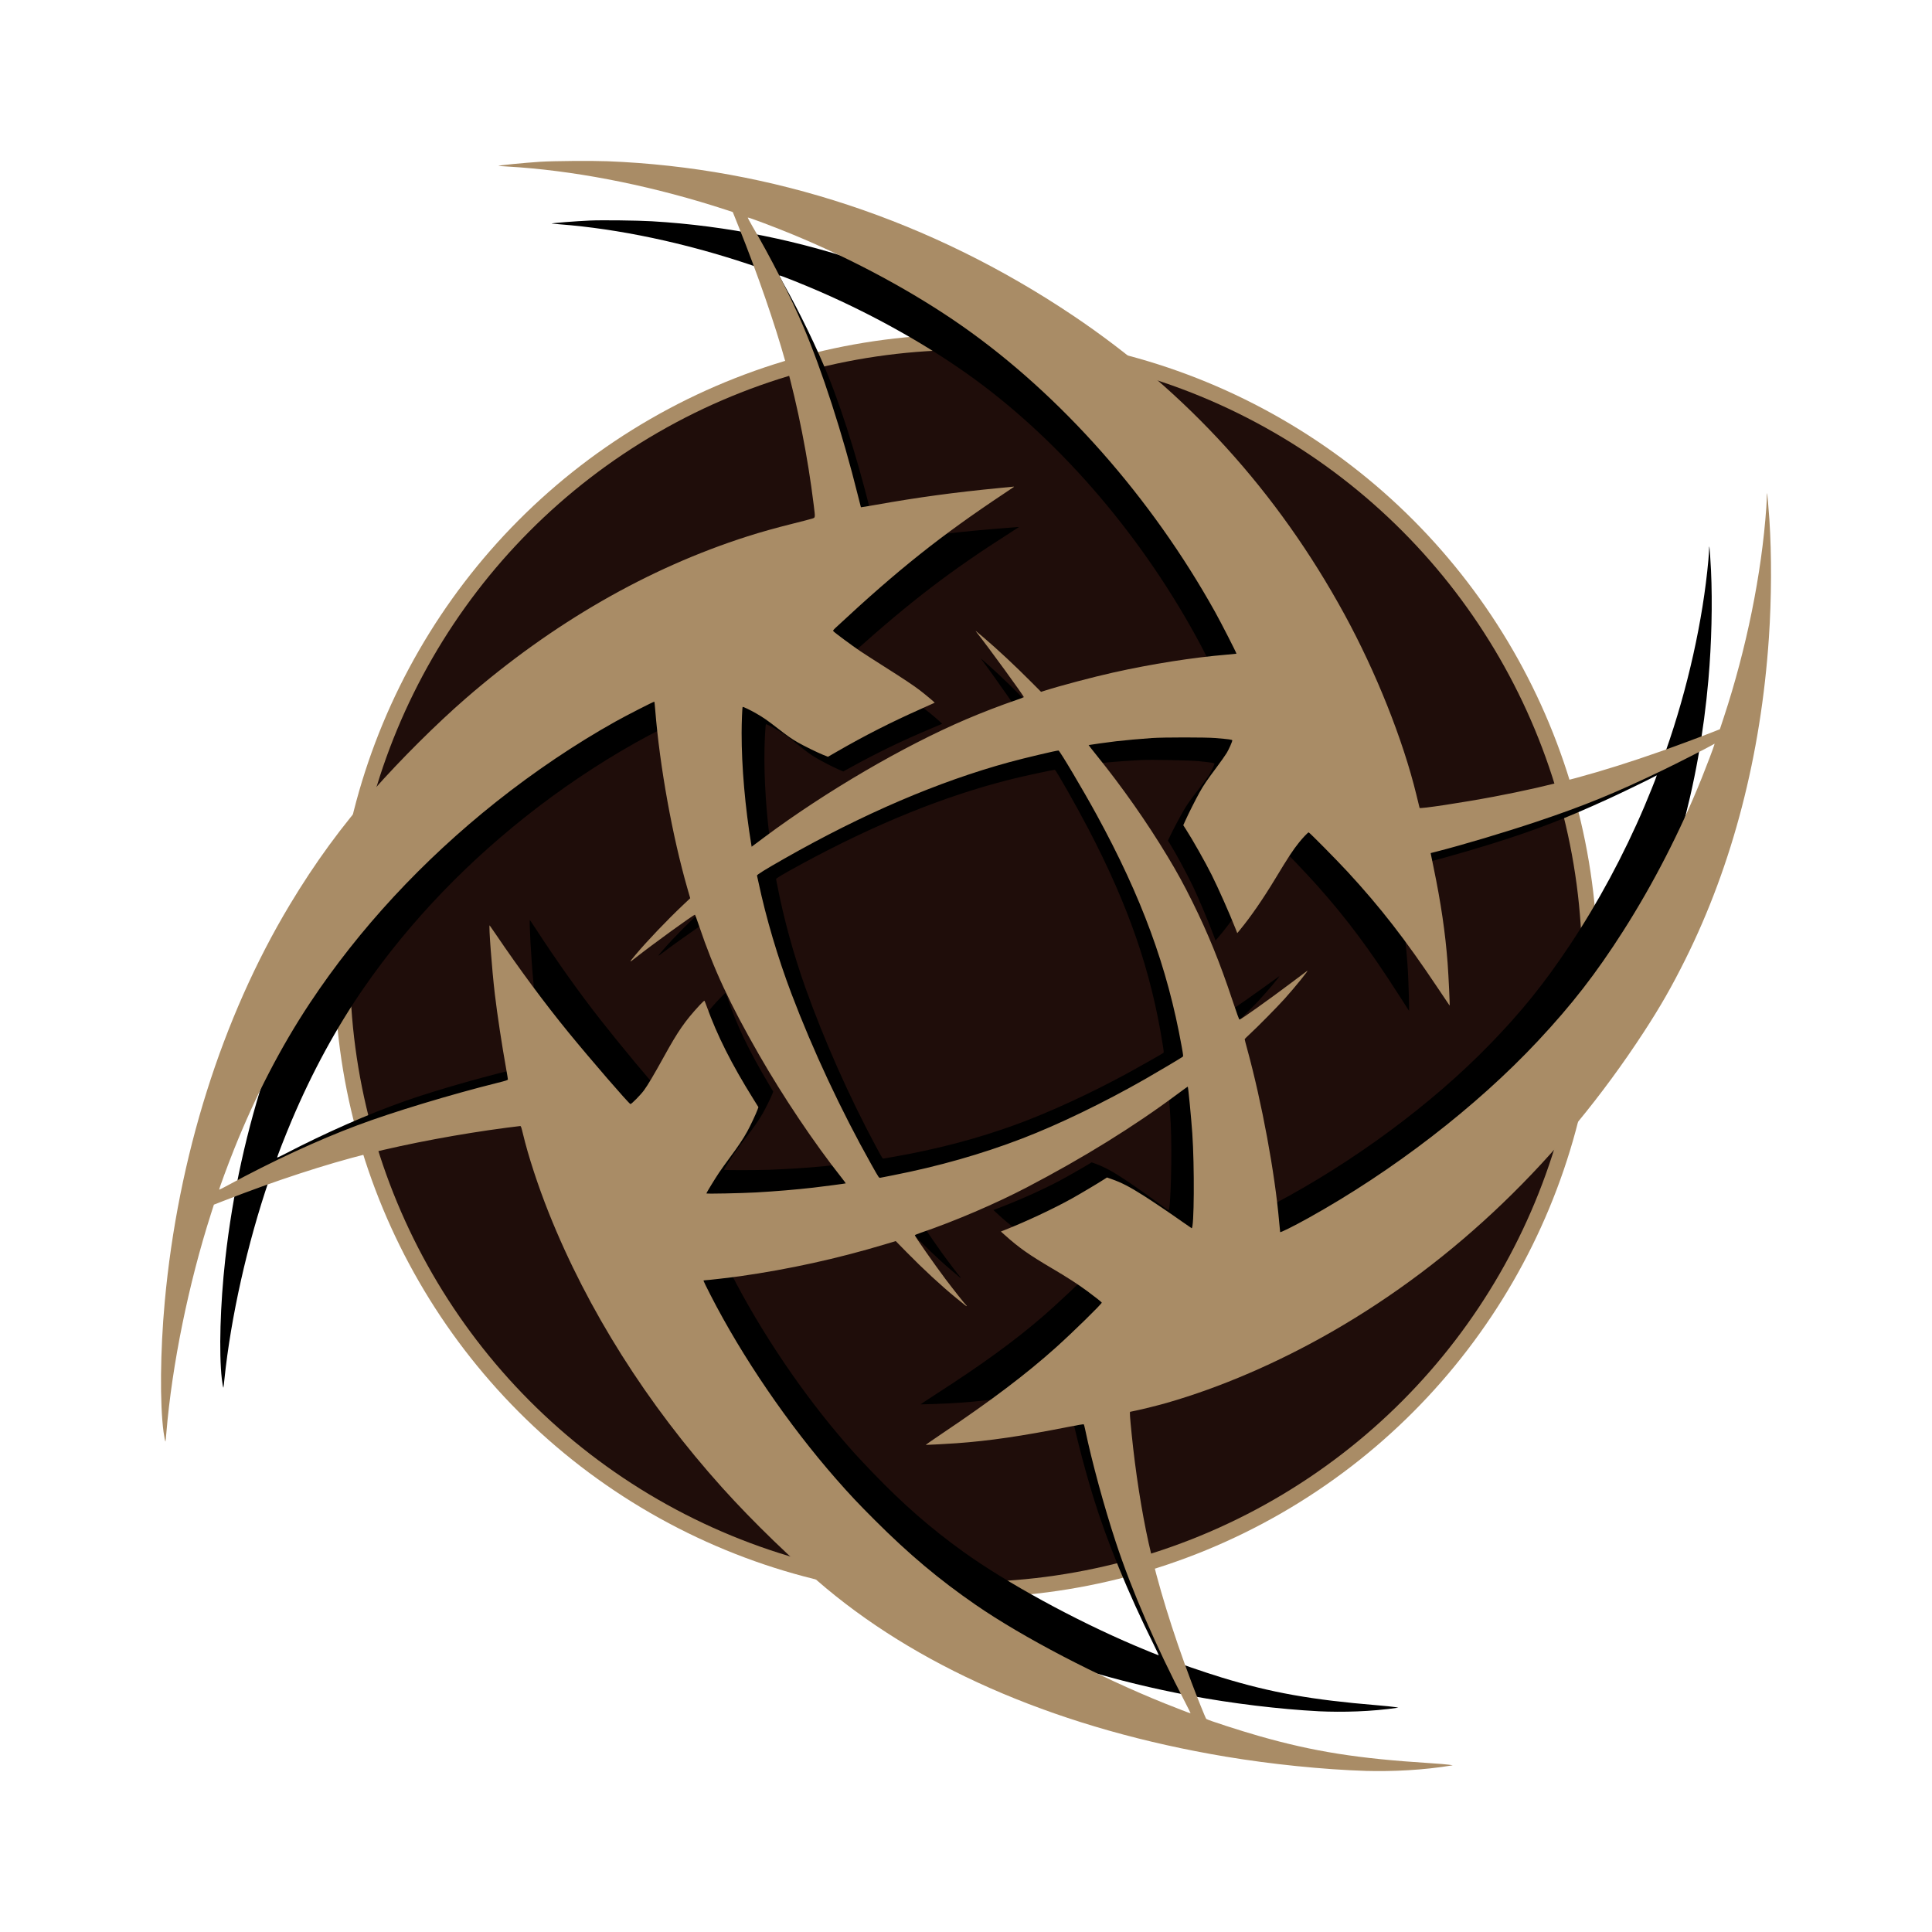 <svg xmlns="http://www.w3.org/2000/svg" viewBox="0 0 600 600">
<circle cx="300" cy="300" r="196.134" fill="#a98c66"/>
<circle cx="300" cy="300" r="191.32" fill="#1f0d0a"/>
<path d="m409.562 531.446c-12.257-.633-27.026-2.426-39.947-4.852-45.994-8.628-84.831-25.894-112.826-50.162-9.264-8.031-20.465-19.293-28.998-29.156-21.041-24.324-37.459-51.491-47.948-79.327-2.93-7.779-5.57-16.425-6.944-22.749-.385-1.77-.508-2.146-.706-2.15-.132-.003-1.883.178-3.89.402-13.361 1.49-27.893 3.916-39.714 6.631-12.025 2.762-26.309 7.129-41.218 12.601l-2.883 1.058-.882 2.582c-6.795 19.89-11.932 42.806-13.914 62.063-.141 1.372-.279 2.516-.306 2.542-.094.09-.317-1.118-.496-2.683-.927-8.133-.501-23.071 1.056-37.073 4.576-41.141 17.845-80.589 37.817-112.42 7.446-11.869 15.255-22.133 24.455-32.146 7.889-8.583 18.364-18.611 26.789-25.641 25.22-21.047 52.64-36.117 81.202-44.629 3.8-1.133 8.171-2.265 12.95-3.356 2.548-.582 5.014-1.175 5.482-1.318 1.031-.314.991-.048.589-3.962-1.398-13.594-3.96-28.043-7.23-40.77-2.772-10.789-7.516-25.418-12.568-38.754l-1.627-4.294-1.347-.483c-.741-.265-2.62-.906-4.177-1.424-19.862-6.619-40.249-10.916-58.409-12.313-1.374-.106-2.517-.212-2.54-.236-.137-.142 7.306-.729 11.915-.939 3.685-.168 14.674-.037 19.187.228 46.765 2.746 91.866 18.673 131.659 46.502 31.983 22.365 57.331 51.368 75.695 86.605 8.69 16.676 15.992 36.072 19.492 51.783.451 2.023.836 3.745.856 3.828.078.325 12.181-1.267 21.209-2.789 16.782-2.83 30.434-6.256 47.975-12.039 3.936-1.298 11.383-3.901 14.744-5.156l2.045-.763 1.18-3.352c6.827-19.388 11.597-40.76 13.272-59.471.096-1.08.186-2.477.199-3.104.012-.628.049-1.115.08-1.083.088.092.386 4.258.538 7.526.468 10.088.174 22.573-.795 33.688-2.917 33.456-11.611 64.436-25.594 91.184-4.039 7.726-7.387 13.323-12.23 20.445-24.305 35.738-55.082 64.189-90.438 83.591-15.679 8.604-32.157 15.323-47.622 19.424-2.422.642-6.93 1.671-8.787 2.007-.786.142-1.493.279-1.571.304-.168.055-.109 1.327.296 6.324.87 10.755 2.399 22.019 4.219 31.073 2.358 11.731 6.246 25.323 11.412 39.893 1.637 4.618 3.844 10.418 4.037 10.61.343.341 9.545 3.519 15.102 5.217 15.383 4.699 27.803 6.917 48.264 8.615 5.619.467 6.579.75 6.579.75-8.433 1.258-17.333 1.456-24.69 1.123m-51.178-20.555c-8.108-16.346-14.647-32.298-18.873-46.042-3.149-10.24-6.372-23.071-8.082-32.166-.148-.786-.313-1.48-.368-1.542-.055-.062-1.96.219-4.235.623-13.506 2.404-22.796 3.579-32.139 4.065-2.35.122-8.002.32-8.746.306-.107-0 2.088-1.472 4.878-3.265 13.991-8.995 24.228-16.431 32.803-23.836 4.827-4.166 13.335-12.18 13.234-12.464-.059-.164-2.057-1.808-4.066-3.345-2.744-2.099-5.55-3.991-9.816-6.618-6.615-4.074-9.428-6.139-13.35-9.804l-1.111-1.038 1.003-.372c6.16-2.287 14.229-5.88 19.429-8.652 2.488-1.326 7.495-4.175 9.317-5.302l.77-.476 1.264.469c2.842 1.053 5.125 2.29 9.178 4.976 2.542 1.684 7.413 5.117 10.699 7.539 1.395 1.029 2.607 1.899 2.693 1.934.714.29 1.185-17.594.713-27.067-.215-4.317-.896-13.133-1.026-13.286-.02-.024-1.358.903-2.974 2.058-12.617 9.024-27.107 17.614-43.41 25.735-9.009 4.487-20.749 9.246-30.448 12.341-.957.305-1.741.612-1.743.681-.006.311 5.405 8.384 8.48 12.648 2.078 2.881 5.543 7.43 5.77 7.578.074.048.133.151.131.23-.003.15-.194-.002-2.993-2.381-4.15-3.529-9.192-8.376-13.802-13.267l-3.056-3.242-3.233.901c-13.555 3.778-27.248 6.511-41.215 8.227-2.807.345-9.419.977-10.083.964-.247-.004-.448.061-.45.148-0.0.086.839 1.888 1.869 4.003 8.68 17.837 21.477 37.386 34.844 53.244 3.814 4.523 6.064 7.008 10.755 11.884 9.557 9.931 17.968 17.28 28.231 24.665 13.233 9.521 34.565 21.181 53.325 29.146 3.157 1.341 7.148 2.969 7.303 2.979.058.002-.606-1.426-1.475-3.177m37.676-137.202c24.43-12.938 48.581-30.812 66.458-49.189 9.928-10.204 16.956-18.907 24.907-30.844 8.853-13.291 16.889-28.224 23.277-43.249 1.454-3.42 3.539-8.617 3.709-9.245l.107-.396-.604.335c-1.533.85-10.352 5.125-14.294 6.928-13.776 6.302-22.563 9.694-36.159 13.954-9.138 2.863-21.227 6.217-28.873 8.008l-1.545.362.064.408c.035.224.345 1.903.688 3.731 1.887 10.041 2.989 18.739 3.466 27.342.193 3.487.432 12.181.332 12.069-.03-.034-1.501-2.317-3.268-5.073-9.031-14.091-15.853-23.244-25.082-33.65-2.987-3.367-10.62-11.399-10.838-11.403-.202-.005-1.701 1.504-2.776 2.794-1.821 2.182-3.152 4.126-6.965 10.172-3.6 5.709-7.23 10.759-10.344 14.392l-.812.947-.563-1.516c-1.545-4.159-4.601-11.419-6.396-15.193-1.766-3.715-5.236-10.138-7.122-13.195l-.701-1.135.638-1.348c.92-1.945 3.048-5.97 4.168-7.884 1.245-2.128 2.083-3.313 4.952-7.009 1.294-1.667 2.657-3.521 3.029-4.119.659-1.061 1.639-3.169 1.646-3.543.005-.202-.998-.358-4.8-.753-2.725-.282-14.757-.516-18.099-.352-3.079.152-7.904.491-10.186.717-2.185.216-7.802.882-7.862.932-.025.021.931 1.298 2.125 2.838 7.251 9.348 13.952 19.3 19.737 29.318 2.628 4.548 4.521 8.172 6.803 13.017 4.337 9.203 7.499 17.443 10.915 28.423 1.163 3.739 1.756 5.455 1.883 5.447.403-.024 8.361-5.45 14.657-9.994 2.526-1.823 4.721-3.403 4.878-3.512.741-.511-3.462 4.49-6.562 7.806-2.162 2.314-8.064 8.066-10.162 9.906-.791.693-1.444 1.328-1.452 1.41-.008.082.272 1.278.622 2.657 3.918 15.443 7.262 35.73 8.186 49.65.097 1.456.197 2.725.223 2.824.056.209 3.792-1.56 7.995-3.786m-157.124-10.415c5.609-.207 11.386-.576 16.363-1.046 2.731-.258 9.236-.985 9.293-1.039.028-.027-.481-.748-1.131-1.604-7.645-10.066-16.201-23.371-22.904-35.615-8.028-14.66-12.375-24.5-16.285-36.855-.572-1.809-1.085-3.29-1.138-3.291-.419-.009-12.193 8.176-16.966 11.794-2.179 1.651-2.191 1.614-.213-.668 3.195-3.688 9.167-9.712 13.809-13.931l2.111-1.918-.707-2.649c-4.043-15.142-7.232-34.988-8.213-51.124-.079-1.294-.169-2.38-.2-2.413-.099-.103-7.974 3.728-11.193 5.445-11.558 6.167-23.439 13.836-34.407 22.206-21.335 16.286-39.774 35.428-54.167 56.232-8.503 12.291-16.049 26.166-22.424 41.236-1.9 4.493-4.585 11.367-4.481 11.475.031.033 1.187-.527 2.568-1.243 12.63-6.549 25.72-12.303 37.159-16.341 10.038-3.542 26.598-8.212 40.017-11.285 2.692-.617 3.1-.744 3.104-.969.003-.143-.185-1.443-.418-2.889-1.068-6.643-2.267-15.733-2.826-21.43-.702-7.147-1.414-19.965-1.09-19.619.071.076.831 1.22 1.689 2.542 6.592 10.156 13.597 20.008 20.193 28.406 6.172 7.86 16.768 20.602 17.224 20.716.266.067 2.916-2.517 3.928-3.83 1.09-1.415 2.937-4.397 5.892-9.515 4.171-7.224 6.163-9.979 10.424-14.417.724-.755 1.36-1.323 1.412-1.261.052.062.313.757.58 1.545 2.872 8.486 6.753 16.587 12.817 26.751l1.383 2.318-.258.688c-.424 1.127-2.128 4.575-3.052 6.176-1.204 2.086-2.622 4.125-5.083 7.311-1.164 1.507-2.619 3.462-3.234 4.345-1.185 1.703-3.677 5.613-3.681 5.775-.003.147 10.043.141 14.105-.008m39.141-4.125c13.116-2.31 25.374-5.545 37.086-9.783 10.433-3.778 23.441-9.758 35.304-16.231 3.445-1.88 10.24-5.736 10.756-6.103.26-.185.256-.245-.189-3.03-3.614-22.615-10.538-42.657-22.963-66.484-3.705-7.104-10.138-18.439-10.469-18.446-.651-.013-9.889 1.988-14.115 3.057-20.353 5.147-41.758 13.831-64.472 26.157-5.703 3.095-8.059 4.493-7.992 4.743.033.126.208.995.387 1.931 1.957 10.2 5.085 21.578 8.771 31.908 5.783 16.206 13.509 33.596 21.758 48.979 2.208 4.116 2.136 4.007 2.577 3.931.202-.035 1.806-.317 3.565-.627m-34.589-97.127c17.569-12.555 39.942-25.049 57.864-32.308 4.529-1.835 10.211-3.897 14.512-5.266 1.182-.376 2.15-.722 2.151-.769.008-.371-9.708-14.285-13.049-18.682-.548-.722-.525-.704 1.925 1.467 4.022 3.566 8.838 8.247 13.557 13.18l2.506 2.619 1.043-.311c4.485-1.336 13.778-3.603 19.642-4.792 11.072-2.244 22.711-3.842 32.566-4.471 1.417-.09 2.594-.182 2.617-.204.098-.094-4.143-8.8-5.842-11.995-17.527-32.955-42.709-62.588-70.327-82.77-13.625-9.954-30.515-19.522-47.746-27.048-5.031-2.198-12.606-5.232-12.851-5.147-.067.023.499 1.153 1.258 2.51 5.133 9.178 10.387 20.027 13.859 28.614 5.165 12.777 10.713 31.136 14.68 48.569.427 1.875.792 3.435.811 3.465.019.031 1.98-.251 4.357-.626 12.011-1.895 22.276-3.086 35.107-4.077 1.979-.153 3.77-.294 3.977-.314.208-.02.329.005.27.057-.059.052-1.344.882-2.854 1.843-18.245 11.619-30.669 21.12-48.532 37.124-.937.839-1.016.949-.844 1.165.316.396 5.275 4.224 7.421 5.728 1.104.774 4.176 2.841 6.827 4.593 5.566 3.68 8.161 5.481 10.029 6.962 1.422 1.127 4.236 3.575 4.176 3.633-.02.019-1.698.734-3.729 1.59-8.822 3.715-16.306 7.336-24.508 11.855l-2.468 1.36-1.412-.599c-1.54-.653-5.344-2.611-7.05-3.629-1.74-1.038-2.928-1.902-5.683-4.134-2.936-2.379-3.978-3.132-6.072-4.393-1.634-.984-3.699-2.022-3.809-1.916-.123.118-.374 4.332-.44 7.393-.206 9.535.59 21.346 2.157 32.027l.066.452.439-.32c.241-.176 1.77-1.271 3.396-2.433"/>
<path d="m424.264 549.975c-13.372-.43-29.506-2.07-43.638-4.439-50.31-8.425-93.002-26.417-124.027-52.27-10.267-8.555-22.713-20.591-32.223-31.158-23.448-26.062-41.919-55.32-53.941-85.434-3.359-8.415-6.42-17.782-8.051-24.645-.457-1.921-.6-2.328-.815-2.328-.144 0-2.048.235-4.231.521-14.53 1.908-30.316 4.861-43.141 8.07-13.046 3.266-28.521 8.328-44.653 14.609l-3.119 1.215-.907 2.833c-6.983 21.822-12.094 46.905-13.845 67.933-.125 1.498-.251 2.748-.28 2.777-.101.101-.37-1.212-.597-2.914-1.183-8.844-1.036-25.133.363-40.426 4.113-44.934 17.735-88.208 38.825-123.323 7.863-13.094 16.155-24.446 25.969-35.553 8.415-9.521 19.618-20.674 28.651-28.514 27.038-23.474 56.601-40.48 87.548-50.364 4.117-1.315 8.857-2.642 14.042-3.933 2.764-.688 5.439-1.387 5.947-1.552 1.117-.365 1.08-.073.558-4.33-1.813-14.786-4.912-30.478-8.746-44.279-3.25-11.7-8.731-27.541-14.52-41.968l-1.864-4.646-1.478-.498c-.813-.273-2.875-.931-4.582-1.463-21.787-6.791-44.097-11.041-63.918-12.178-1.5-.086-2.748-.177-2.773-.203-.152-.152 7.947-.95 12.965-1.276 4.012-.261 15.992-.352 20.915-.16 51.024 1.998 100.516 18.397 144.474 47.881 35.331 23.694 63.573 54.764 84.335 92.775 9.825 17.989 18.195 38.973 22.344 56.02.534 2.195.99 4.064 1.014 4.153.092.352 13.249-1.639 23.055-3.49 18.23-3.441 33.035-7.464 52.029-14.14 4.262-1.498 12.322-4.493 15.959-5.932l2.213-.875 1.215-3.678c7.028-21.275 11.772-44.668 13.2-65.096.082-1.179.15-2.703.151-3.387 0-.684.03-1.216.064-1.182.099.099.511 4.632.746 8.191.725 10.985.669 24.597-.15 36.731-2.468 36.524-11.284 70.471-25.955 99.92-4.237 8.505-7.767 14.677-12.894 22.541-25.729 39.465-58.666 71.126-96.786 93.022-16.905 9.71-34.721 17.382-51.487 22.181-2.626.751-7.517 1.969-9.534 2.374-.853.171-1.621.336-1.706.365-.182.063-.09 1.449.457 6.885 1.177 11.702 3.083 23.946 5.259 33.775 2.819 12.734 7.345 27.465 13.285 43.234 1.883 4.998 4.411 11.272 4.625 11.477.381.364 10.477 3.633 16.57 5.365 16.865 4.794 30.447 6.947 52.783 8.363 6.134.389 7.186.677 7.186.677-9.163 1.55-18.859 1.955-26.884 1.748m-56.212-21.314c-9.183-17.642-16.649-34.888-21.547-49.777-3.65-11.093-7.435-25.009-9.491-34.883-.178-.853-.373-1.606-.434-1.673-.061-.067-2.132.28-4.602.769-14.668 2.907-24.768 4.386-34.94 5.113-2.558.183-8.714.519-9.525.52-.117 0 2.244-1.648 5.247-3.662 15.057-10.1 26.055-18.422 35.243-26.675 5.172-4.643 14.275-13.557 14.158-13.865-.068-.177-2.28-1.926-4.503-3.559-3.035-2.229-6.134-4.231-10.838-7.004-7.296-4.3-10.406-6.49-14.757-10.401l-1.233-1.107 1.085-.427c6.665-2.624 15.382-6.711 20.991-9.842 2.683-1.498 8.079-4.709 10.042-5.976l.829-.536 1.388.484c3.119 1.087 5.634 2.387 10.109 5.228 2.806 1.782 8.188 5.419 11.82 7.989 1.543 1.091 2.881 2.014 2.976 2.05.784.301.917-19.2.202-29.514-.326-4.7-1.255-14.293-1.401-14.457-.022-.025-1.461 1.012-3.197 2.306-13.558 10.102-29.168 19.772-46.762 28.97-9.722 5.082-22.417 10.518-32.921 14.097-1.036.353-1.884.704-1.885.779 0 .339 6.069 9.022 9.511 13.603 2.326 3.096 6.199 7.98 6.449 8.136.081.05.148.162.148.248 0 .164-.211.002-3.312-2.531-4.598-3.758-10.195-8.933-15.323-14.166l-3.399-3.469-3.504 1.05c-14.693 4.405-29.558 7.675-44.742 9.842-3.051.436-10.244 1.265-10.968 1.265-.27 0-.487.076-.487.171 0 .094.955 2.039 2.122 4.323 9.839 19.255 24.201 40.288 39.106 57.286 4.253 4.849 6.757 7.509 11.974 12.723 10.627 10.62 19.95 18.451 31.291 26.281 14.624 10.095 38.12 22.349 58.735 30.631 3.469 1.394 7.853 3.083 8.022 3.091.063 0-.691-1.541-1.675-3.431m38.145-150.328c26.35-14.62 52.29-34.612 71.382-55.02 10.603-11.331 18.078-20.965 26.489-34.144 9.366-14.673 17.806-31.119 24.449-47.629 1.512-3.758 3.674-9.466 3.846-10.154l.108-.434-.651.378c-1.653.959-11.173 5.805-15.431 7.855-14.88 7.161-24.384 11.044-39.111 15.976-9.898 3.315-23.002 7.227-31.296 9.342l-1.676.427.078.443c.043.244.416 2.067.829 4.051 2.27 10.903 3.656 20.358 4.358 29.725.285 3.796.73 13.266.618 13.147-.034-.036-1.685-2.493-3.67-5.459-10.142-15.164-17.772-24.995-28.051-36.139-3.327-3.606-11.816-12.197-12.053-12.197-.22 0-1.822 1.675-2.966 3.104-1.938 2.416-3.347 4.563-7.374 11.234-3.802 6.298-7.651 11.879-10.967 15.904l-.865 1.049-.646-1.641c-1.772-4.5-5.257-12.347-7.293-16.422-2.004-4.011-5.922-10.938-8.042-14.229l-.788-1.222.666-1.483c.962-2.14 3.195-6.571 4.375-8.68 1.312-2.345 2.199-3.655 5.248-7.744 1.375-1.844 2.821-3.893 3.213-4.553.696-1.17 1.719-3.489 1.719-3.896 0-.22-1.095-.37-5.247-.718-2.976-.25-16.093-.249-19.733 0-3.353.231-8.604.703-11.086.998-2.377.282-8.484 1.127-8.549 1.182-.027.023 1.042 1.395 2.376 3.047 8.101 10.034 15.616 20.738 22.133 31.532 2.961 4.901 5.1 8.809 7.691 14.042 4.922 9.938 8.544 18.851 12.499 30.744 1.347 4.05 2.029 5.907 2.168 5.897.439-.035 8.996-6.117 15.761-11.204 2.714-2.04 5.072-3.809 5.242-3.931.797-.573-3.678 4.966-6.986 8.647-2.307 2.567-8.617 8.962-10.864 11.012-.847.772-1.546 1.478-1.552 1.568-.007.09.324 1.387.734 2.882 4.598 16.747 8.674 38.785 9.976 53.936.136 1.585.272 2.966.303 3.072.066.227 4.1-1.781 8.633-4.296m-171.46-8.011c6.109-.344 12.396-.87 17.811-1.488 2.971-.339 10.045-1.27 10.105-1.329.03-.03-.54-.805-1.267-1.724-8.545-10.808-18.154-25.126-25.719-38.327-9.06-15.806-14.008-26.437-18.531-39.82-.662-1.959-1.252-3.563-1.311-3.563-.457 0-13.115 9.169-18.24 13.214-2.339 1.846-2.353 1.805-.246-.724 3.404-4.087 9.784-10.78 14.754-15.476l2.26-2.135-.827-2.871c-4.728-16.417-8.625-37.977-10.038-55.542-.113-1.409-.235-2.59-.27-2.625-.11-.11-8.611 4.233-12.082 6.173-12.465 6.967-25.251 15.577-37.026 24.933-22.906 18.202-42.594 39.455-57.838 62.435-9.006 13.576-16.934 28.857-23.562 45.417-1.976 4.937-4.755 12.485-4.639 12.601.035.035 1.282-.599 2.772-1.409 13.626-7.405 27.769-13.955 40.15-18.598 10.864-4.074 28.813-9.516 43.372-13.149 2.921-.729 3.363-.877 3.363-1.122 0-.156-.233-1.568-.517-3.139-1.305-7.218-2.805-17.099-3.535-23.295-.916-7.774-1.965-21.728-1.605-21.359.079.081.932 1.312 1.895 2.734 7.4 10.928 15.244 21.517 22.611 30.528 6.893 8.435 18.712 22.097 19.211 22.211.292.067 3.124-2.805 4.199-4.258 1.158-1.565 3.107-4.855 6.219-10.495 4.392-7.962 6.504-11.006 11.054-15.934.774-.838 1.454-1.47 1.512-1.404.058.066.357.818.665 1.672 3.31 9.187 7.713 17.933 14.537 28.882l1.556 2.497-.267.755c-.438 1.238-2.222 5.032-3.195 6.795-1.268 2.298-2.77 4.551-5.384 8.075-1.236 1.667-2.78 3.828-3.432 4.804-1.255 1.881-3.888 6.195-3.888 6.372 0 .161 10.948-.06 15.372-.309m42.569-5.327c14.245-2.796 27.536-6.582 40.209-11.45 11.29-4.339 25.34-11.133 38.13-18.44 3.714-2.122 11.037-6.469 11.592-6.88.279-.207.273-.272-.27-3.299-4.42-24.569-12.391-46.264-26.439-71.969-4.188-7.663-11.44-19.88-11.801-19.88-.71 0-10.735 2.376-15.318 3.631-22.072 6.042-45.215 15.962-69.707 29.877-6.149 3.494-8.687 5.067-8.609 5.339.039.137.247 1.08.463 2.096 2.35 11.074 6 23.408 10.237 34.588 6.647 17.539 15.436 36.327 24.753 52.916 2.494 4.439 2.413 4.322 2.892 4.229.219-.042 1.961-.384 3.872-.759m-39.761-105.117c18.88-14.057 42.998-28.148 62.376-36.441 4.896-2.096 11.046-4.464 15.704-6.047 1.28-.435 2.328-.833 2.328-.883 0-.405-10.884-15.362-14.618-20.083-.613-.775-.587-.756 2.129 1.558 4.459 3.801 9.808 8.8 15.055 14.075l2.787 2.801 1.13-.361c4.86-1.552 14.939-4.22 21.304-5.64 12.018-2.681 24.669-4.669 35.396-5.565 1.542-.129 2.824-.254 2.848-.278.104-.104-4.702-9.503-6.621-12.948-19.802-35.543-47.876-67.303-78.403-88.711-15.06-10.559-33.671-20.627-52.611-28.463-5.53-2.288-13.85-5.434-14.115-5.336-.072.027.569 1.246 1.425 2.709 5.789 9.893 11.745 21.605 15.712 30.89 5.901 13.815 12.337 33.706 17.031 52.62.505 2.035.936 3.726.958 3.759.022.033 2.153-.316 4.735-.775 13.049-2.32 24.211-3.837 38.174-5.19 2.154-.208 4.102-.401 4.328-.427.226-.026.359-0.0.296.057-.064.058-1.446.99-3.071 2.069-19.638 13.051-32.975 23.669-52.103 41.49-1.003.935-1.087 1.056-.895 1.288.353.425 5.839 4.491 8.21 6.085 1.219.82 4.612 3.007 7.538 4.86 6.144 3.892 9.011 5.8 11.078 7.374 1.573 1.198 4.693 3.807 4.628 3.87-.021.021-1.835.836-4.03 1.812-9.536 4.237-17.615 8.341-26.458 13.441l-2.661 1.535-1.552-.623c-1.692-.679-5.879-2.733-7.76-3.805-1.918-1.094-3.231-2.01-6.282-4.385-3.251-2.53-4.402-3.329-6.711-4.658-1.801-1.037-4.074-2.125-4.192-2.007-.132.132-.315 4.729-.322 8.066-.022 10.396 1.096 23.25 3.031 34.859l.082.491.472-.358c.259-.197 1.902-1.422 3.649-2.724" fill="#a98c66"/>
</svg>